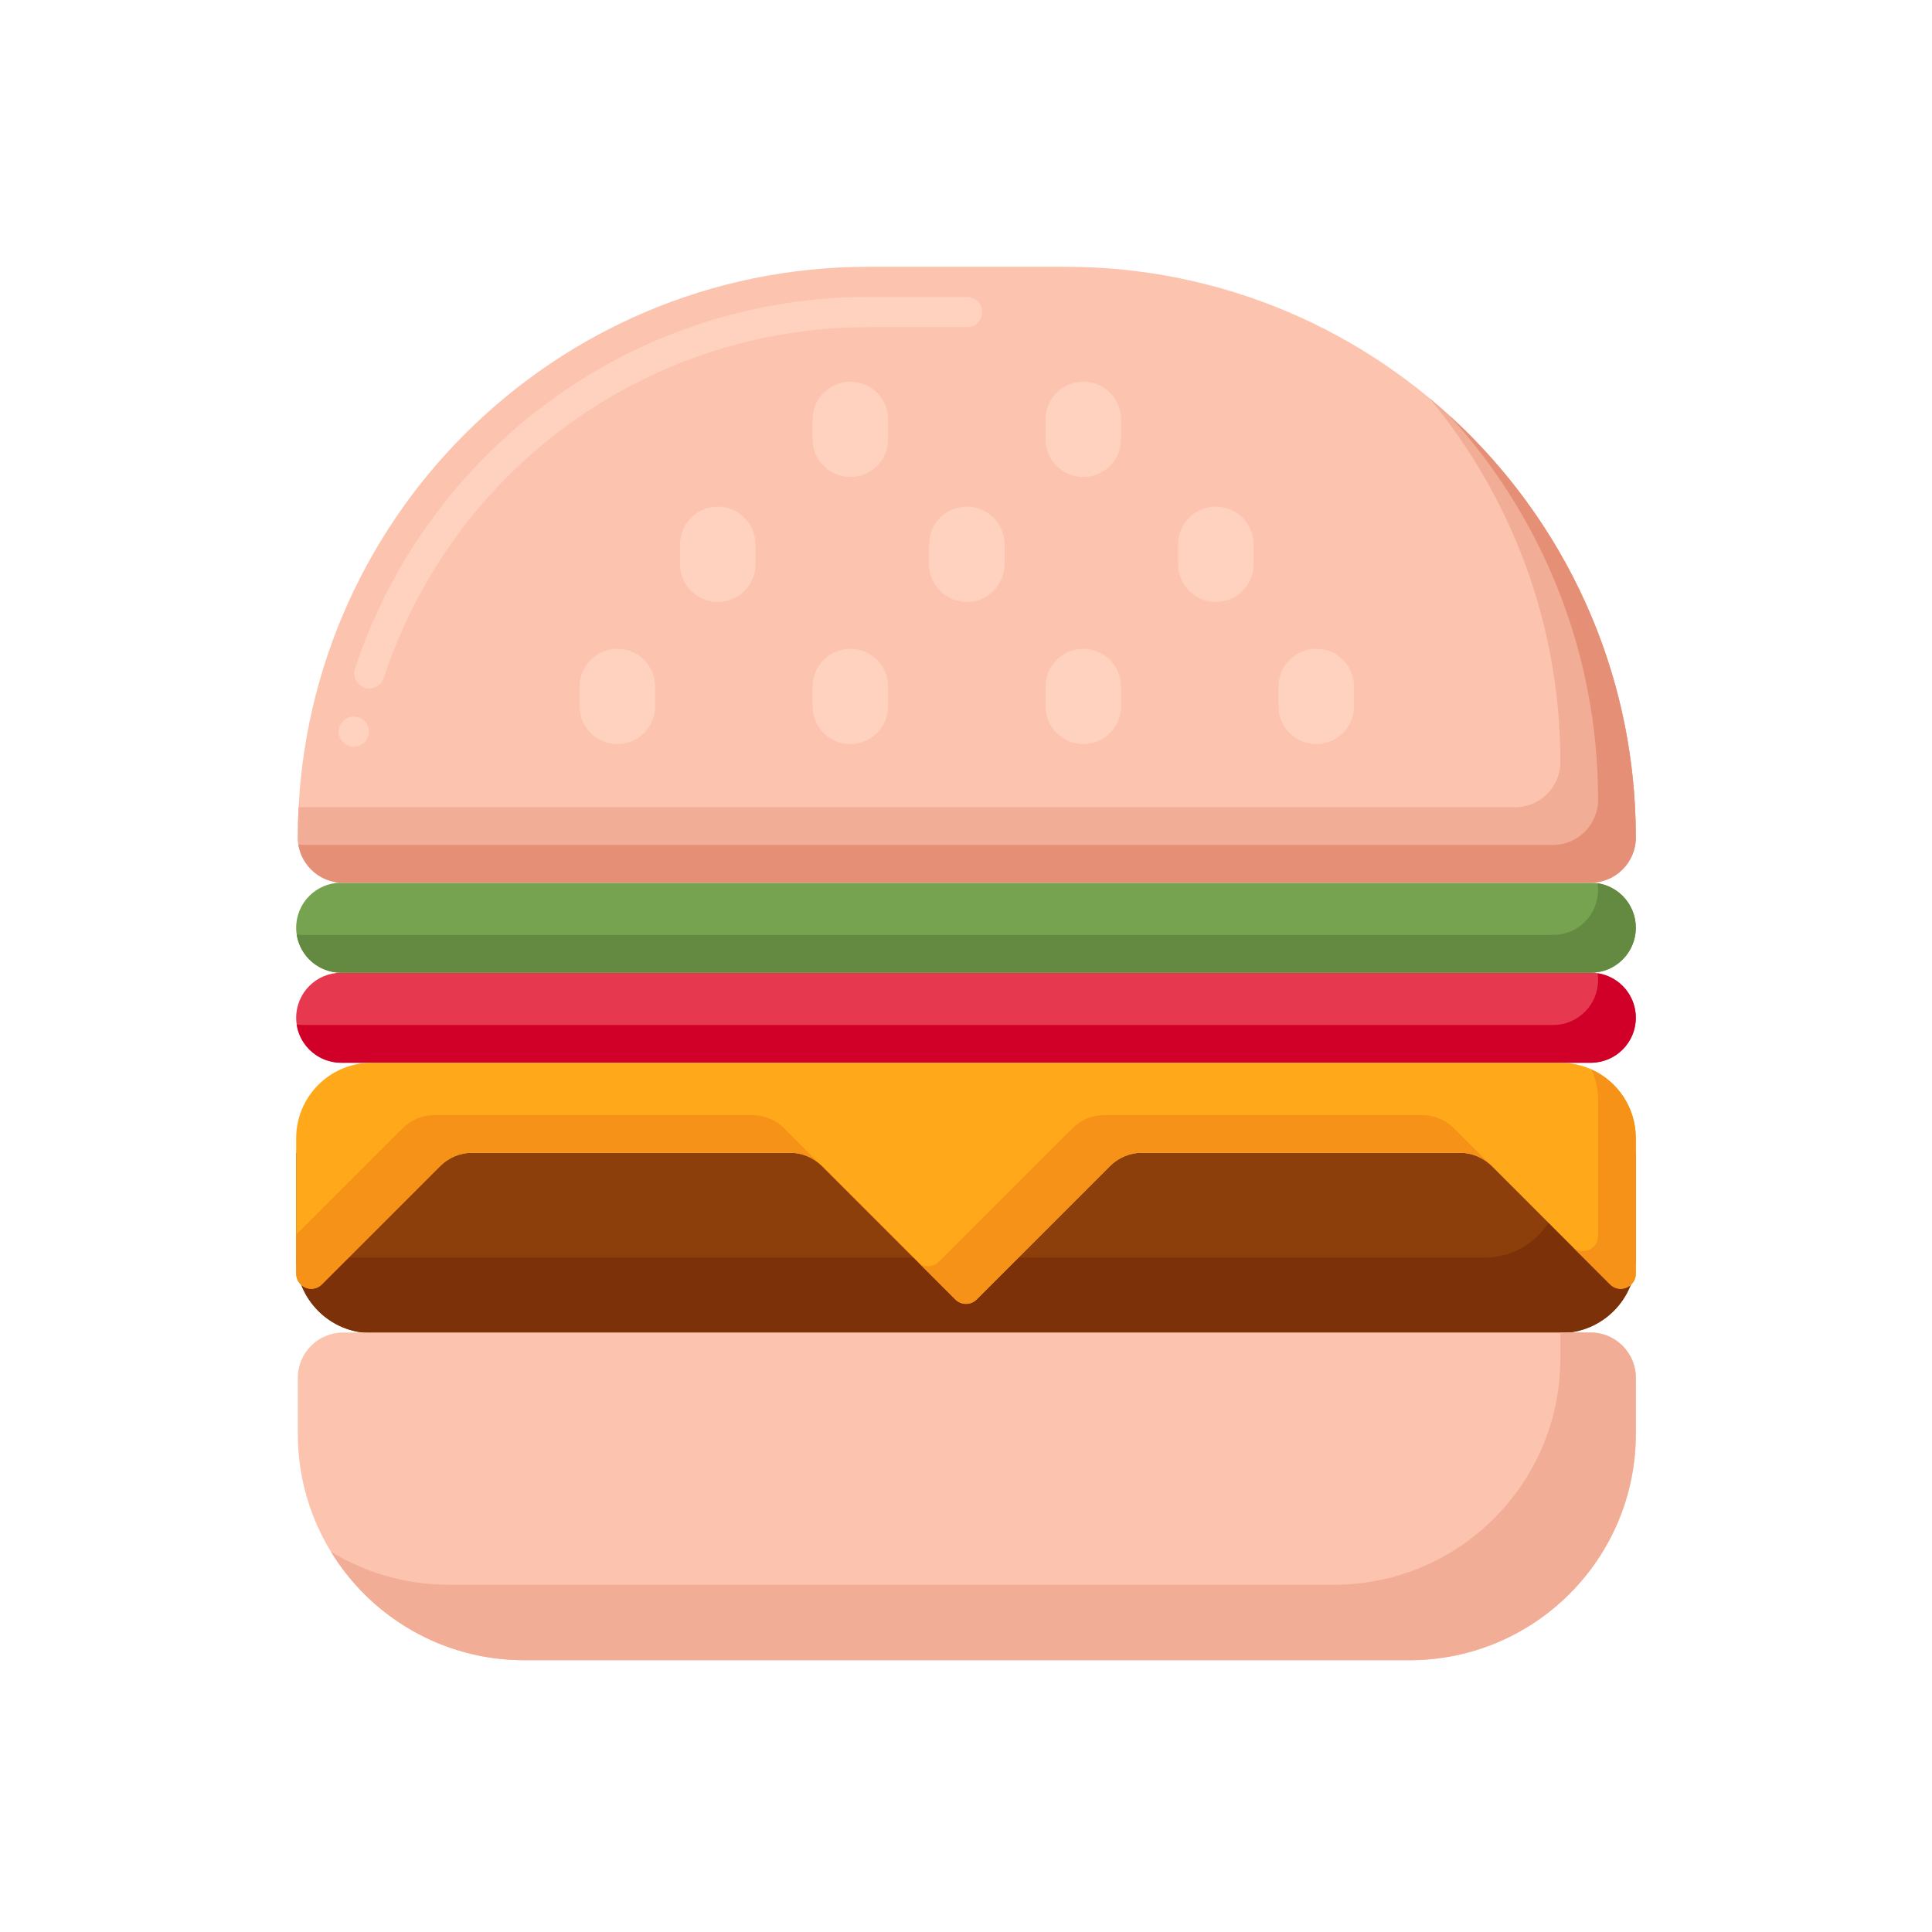 <?xml version="1.0" encoding="utf-8"?>
<!-- Generator: Adobe Illustrator 24.0.0, SVG Export Plug-In . SVG Version: 6.00 Build 0)  -->
<svg version="1.1" id="Layer_1" xmlns="http://www.w3.org/2000/svg" xmlns:xlink="http://www.w3.org/1999/xlink" x="0px" y="0px"
	 viewBox="0 0 256 256" style="enable-background:new 0 0 256 256;" xml:space="preserve">
<style type="text/css">
	.st0{fill:#E63950;}
	.st1{fill:#D10028;}
	.st2{fill:#B7022D;}
	.st3{fill:#FCC4AE;}
	.st4{fill:#E8566F;}
	.st5{fill:#808285;}
	.st6{fill:#939598;}
	.st7{fill:#58595B;}
	.st8{fill:#414042;}
	.st9{fill:#8C3F0A;}
	.st10{fill:#7C3108;}
	.st11{fill:#6D2E03;}
	.st12{fill:#995222;}
	.st13{fill:#F79219;}
	.st14{fill:#EF7816;}
	.st15{fill:#FFC91D;}
	.st16{fill:#FFA91A;}
	.st17{fill:#648940;}
	.st18{fill:#5A7A39;}
	.st19{fill:#F1F2F2;}
	.st20{fill:#E6E7E8;}
	.st21{fill:#D1D3D4;}
	.st22{fill:#FFFFFF;}
	.st23{fill:#76A34F;}
	.st24{fill:#F2AD97;}
	.st25{fill:#E59076;}
	.st26{fill:#91B56B;}
	.st27{fill:#F7CB15;}
	.st28{fill:#377DE2;}
	.st29{fill:#2266D3;}
	.st30{fill:#478CF7;}
	.st31{fill:#5E9CF7;}
	.st32{fill:#FFD2C0;}
	.st33{fill:#27C1E6;}
	.st34{fill:#009ADD;}
	.st35{fill:#893ADD;}
	.st36{fill:#A54AF4;}
	.st37{fill:#B171F4;}
	.st38{fill:#827F7E;}
</style>
<g>
	<g>
		<path class="st9" d="M206.756,176.637H49.244c-5.523,0-10-4.477-10-10v-13.89h177.512v13.89
			C216.756,172.16,212.279,176.637,206.756,176.637z"/>
	</g>
	<g>
		<path class="st10" d="M206.756,152.748v3.89c0,5.523-4.477,10-10,10H39.244c0,5.523,4.477,10,10,10h157.512
			c5.523,0,10-4.477,10-10v-13.89H206.756z"/>
	</g>
	<g>
		<path class="st0" d="M210.792,140.819H45.208c-3.294,0-5.964-2.67-5.964-5.964l0,0c0-3.294,2.67-5.964,5.964-5.964h165.583
			c3.294,0,5.964,2.67,5.964,5.964l0,0C216.756,138.149,214.086,140.819,210.792,140.819z"/>
	</g>
	<g>
		<path class="st1" d="M211.689,128.958c0.044,0.293,0.067,0.592,0.067,0.897c0,3.294-2.67,5.964-5.964,5.964H40.208
			c-0.305,0-0.604-0.023-0.897-0.067c0.433,2.868,2.908,5.067,5.897,5.067h165.583c3.294,0,5.964-2.67,5.964-5.964
			C216.756,131.866,214.557,129.391,211.689,128.958z"/>
	</g>
	<g>
		<path class="st23" d="M210.792,128.891H45.208c-3.294,0-5.964-2.67-5.964-5.964v0c0-3.294,2.67-5.964,5.964-5.964h165.583
			c3.294,0,5.964,2.67,5.964,5.964v0C216.756,126.221,214.086,128.891,210.792,128.891z"/>
	</g>
	<g>
		<path class="st17" d="M211.689,117.03c0.044,0.293,0.067,0.592,0.067,0.897v0c0,3.294-2.67,5.964-5.964,5.964H40.208
			c-0.305,0-0.604-0.023-0.897-0.067c0.433,2.868,2.908,5.067,5.897,5.067h165.583c3.294,0,5.964-2.67,5.964-5.964v0
			C216.756,119.938,214.557,117.462,211.689,117.03z"/>
	</g>
	<g>
		<g>
			<path class="st3" d="M186.756,219.985H69.462c-16.569,0-30-13.431-30-30v-7.419c0-3.314,2.686-6,6-6h165.294c3.314,0,6,2.686,6,6
				v7.419C216.756,206.553,203.324,219.985,186.756,219.985z"/>
		</g>
		<g>
			<path class="st24" d="M210.756,176.566h-4v3.419c0,16.569-13.431,30-30,30H59.462c-5.722,0-11.069-1.602-15.618-4.382
				c5.269,8.625,14.771,14.382,25.618,14.382h117.294c16.569,0,30-13.431,30-30v-7.419
				C216.756,179.252,214.07,176.566,210.756,176.566z"/>
		</g>
	</g>
	<g>
		<g>
			<path class="st3" d="M115.076,35.348h26.065c41.761,0,75.615,33.854,75.615,75.615v0c0,3.314-2.686,6-6,6H45.462
				c-3.314,0-6-2.686-6-6v0C39.462,69.202,73.316,35.348,115.076,35.348z"/>
		</g>
		<g>
			<path class="st32" d="M46.88,98.95c-0.13,0-0.27-0.01-0.4-0.04c-1.08-0.22-1.78-1.28-1.56-2.36c0.22-1.06,1.29-1.78,2.36-1.56
				c1.08,0.22,1.78,1.28,1.56,2.36C48.65,98.28,47.82,98.95,46.88,98.95z M48.94,91.22c-0.21,0-0.42-0.03-0.63-0.1
				c-0.5-0.17-0.92-0.52-1.16-1c-0.24-0.48-0.28-1.02-0.11-1.53c2.33-7.06,5.74-13.7,10.15-19.74c4.35-5.97,9.57-11.21,15.52-15.59
				c6.01-4.43,12.64-7.87,19.69-10.23c7.29-2.44,14.92-3.68,22.68-3.68h13.07c1.1,0,1.99,0.9,1.99,2c0,1.1-0.89,2-1.99,2h-13.07
				c-29.26,0-55.08,18.68-64.24,46.5C50.57,90.67,49.8,91.22,48.94,91.22z"/>
		</g>
		<g>
			<path class="st24" d="M189.376,52.728c10.855,13.09,17.38,29.9,17.38,48.234v0c0,3.314-2.686,6-6,6H39.566
				c-0.069,1.325-0.104,2.658-0.104,4v0c0,3.314,2.686,6,6,6h165.294c3.314,0,6-2.686,6-6v0
				C216.756,87.536,206.102,66.598,189.376,52.728z"/>
		</g>
		<g>
			<path class="st25" d="M192.051,55.053c12.241,13.436,19.705,31.301,19.705,50.909v0c0,3.314-2.686,6-6,6H40.462
				c-0.316,0-0.626-0.025-0.928-0.072c0.446,2.873,2.93,5.072,5.928,5.072h165.294c3.314,0,6-2.686,6-6v0
				C216.756,88.81,207.23,68.883,192.051,55.053z"/>
		</g>
		<g>
			<g>
				<g>
					<path class="st32" d="M95.11,79.755c-2.761,0-5-2.239-5-5v-2.616c0-2.761,2.239-5,5-5s5,2.239,5,5v2.616
						C100.11,77.516,97.871,79.755,95.11,79.755z"/>
				</g>
			</g>
			<g>
				<g>
					<g>
						<path class="st32" d="M81.808,98.59c-2.761,0-5-2.239-5-5v-2.616c0-2.761,2.239-5,5-5s5,2.239,5,5v2.616
							C86.808,96.351,84.569,98.59,81.808,98.59z"/>
					</g>
				</g>
				<g>
					<g>
						<path class="st32" d="M112.675,98.59c-2.761,0-5-2.239-5-5v-2.616c0-2.761,2.239-5,5-5s5,2.239,5,5v2.616
							C117.675,96.351,115.436,98.59,112.675,98.59z"/>
					</g>
				</g>
				<g>
					<g>
						<path class="st32" d="M143.542,98.59c-2.761,0-5-2.239-5-5v-2.616c0-2.761,2.239-5,5-5s5,2.239,5,5v2.616
							C148.542,96.351,146.304,98.59,143.542,98.59z"/>
					</g>
				</g>
				<g>
					<g>
						<path class="st32" d="M112.675,63.198c-2.761,0-5-2.239-5-5v-2.616c0-2.761,2.239-5,5-5s5,2.239,5,5v2.616
							C117.675,60.959,115.436,63.198,112.675,63.198z"/>
					</g>
				</g>
				<g>
					<g>
						<path class="st32" d="M143.542,63.198c-2.761,0-5-2.239-5-5v-2.616c0-2.761,2.239-5,5-5s5,2.239,5,5v2.616
							C148.542,60.959,146.304,63.198,143.542,63.198z"/>
					</g>
				</g>
				<g>
					<g>
						<path class="st32" d="M174.41,98.59c-2.761,0-5-2.239-5-5v-2.616c0-2.761,2.239-5,5-5s5,2.239,5,5v2.616
							C179.41,96.351,177.171,98.59,174.41,98.59z"/>
					</g>
				</g>
			</g>
			<g>
				<g>
					<path class="st32" d="M128.109,79.755c-2.761,0-5-2.239-5-5v-2.616c0-2.761,2.239-5,5-5s5,2.239,5,5v2.616
						C133.109,77.516,130.87,79.755,128.109,79.755z"/>
				</g>
			</g>
			<g>
				<g>
					<path class="st32" d="M161.108,79.755c-2.761,0-5-2.239-5-5v-2.616c0-2.761,2.239-5,5-5s5,2.239,5,5v2.616
						C166.108,77.516,163.869,79.755,161.108,79.755z"/>
				</g>
			</g>
		</g>
	</g>
	<g>
		<path class="st16" d="M39.244,150.819l0,17.95c0,1.782,2.154,2.674,3.414,1.414l15.678-15.679
			c1.125-1.125,2.651-1.757,4.243-1.757h42.085c1.591,0,3.117,0.632,4.243,1.757l17.678,17.679c0.781,0.781,2.047,0.781,2.828,0
			l17.678-17.679c1.125-1.125,2.651-1.757,4.243-1.757h42.085c1.591,0,3.117,0.632,4.243,1.757l15.678,15.679
			c1.26,1.26,3.414,0.368,3.414-1.414l0-17.95c0-5.523-4.477-10-10-10H49.244C43.721,140.819,39.244,145.297,39.244,150.819z"/>
	</g>
	<g>
		<g>
			<path class="st13" d="M192.663,149.505c-1.125-1.125-2.651-1.757-4.243-1.757h-42.085c-1.591,0-3.117,0.632-4.243,1.757
				l-17.678,17.678c-0.781,0.781-2.047,0.781-2.828,0l5,5c0.781,0.781,2.047,0.781,2.828,0l17.678-17.678
				c1.125-1.125,2.651-1.757,4.243-1.757h42.085c1.591,0,3.117,0.632,4.242,1.757L192.663,149.505z"/>
		</g>
		<g>
			<path class="st13" d="M103.907,149.505c-1.125-1.125-2.651-1.757-4.243-1.757H57.58c-1.591,0-3.117,0.632-4.243,1.757
				l-14.093,14.093v5.172c0,1.782,2.154,2.674,3.414,1.414l15.679-15.679c1.125-1.125,2.651-1.757,4.243-1.757h42.085
				c1.591,0,3.117,0.632,4.242,1.757L103.907,149.505z"/>
		</g>
		<g>
			<path class="st13" d="M210.872,141.703c0.568,1.255,0.884,2.649,0.884,4.116l0,17.95c0,1.782-2.154,2.674-3.414,1.415l4.999,5
				c1.26,1.26,3.414,0.368,3.414-1.414l0-17.95C216.756,146.764,214.342,143.272,210.872,141.703z"/>
		</g>
	</g>
</g>
</svg>

